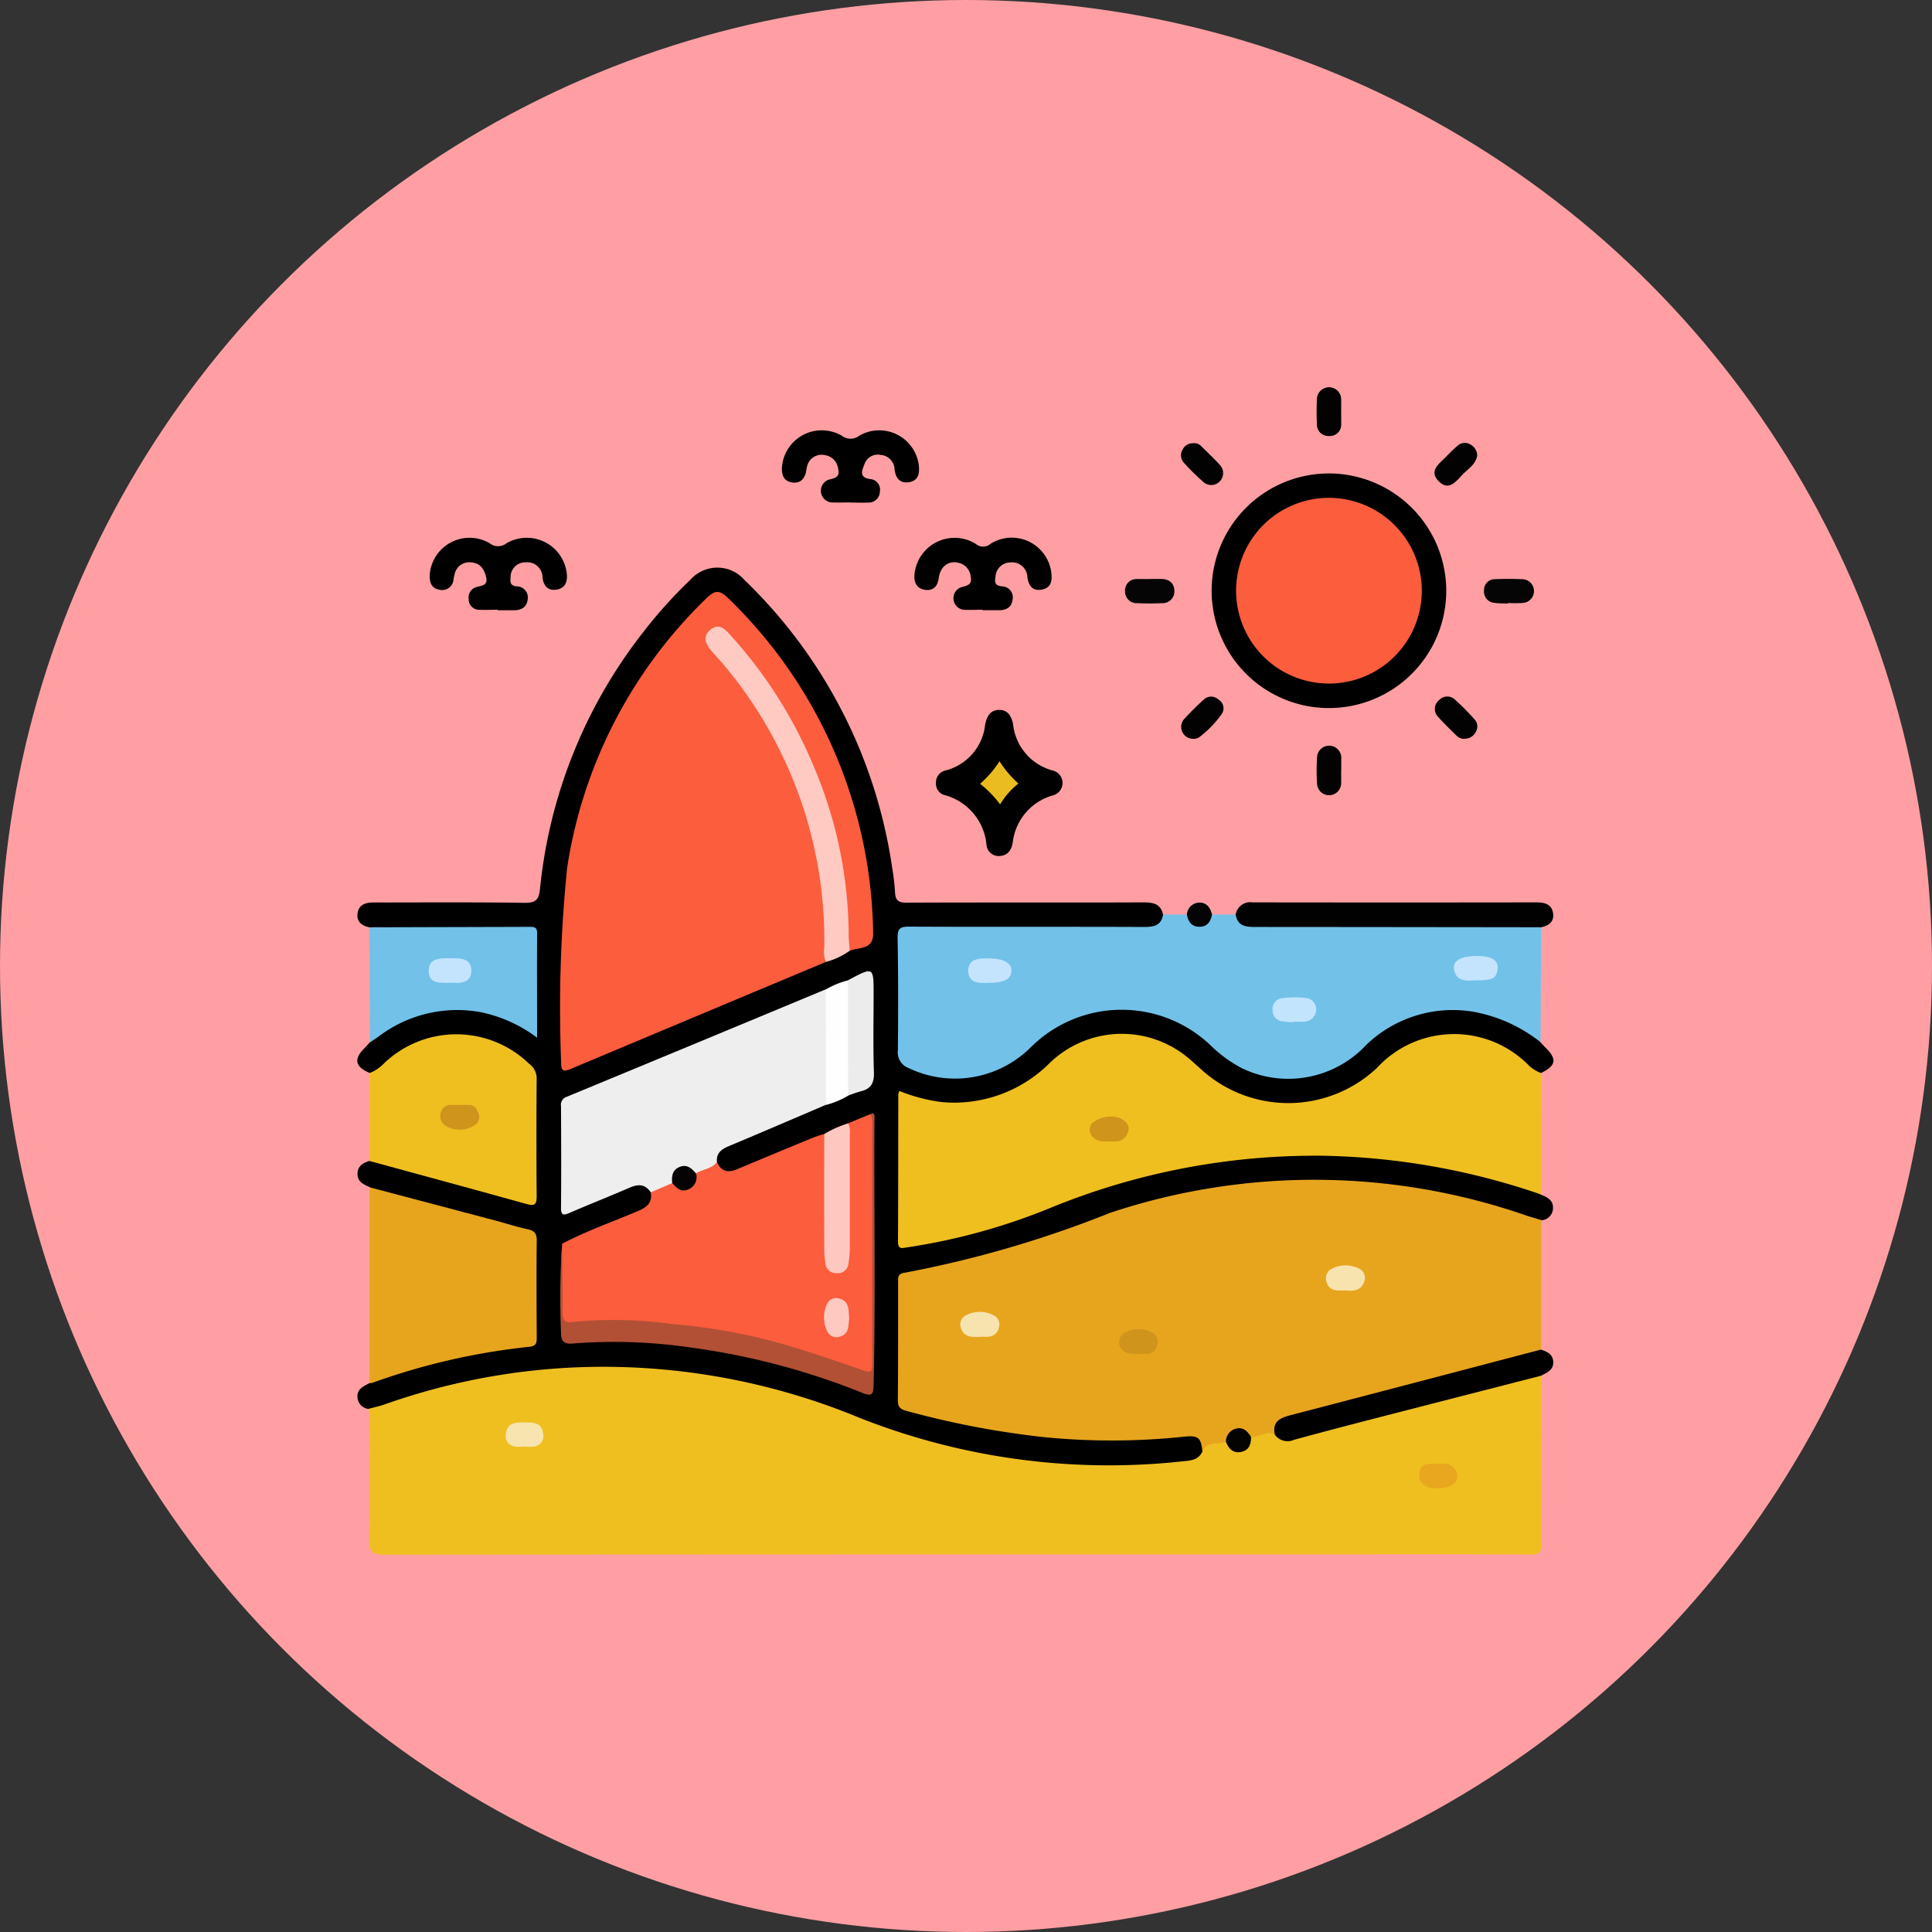 <svg xmlns="http://www.w3.org/2000/svg" xmlns:xlink="http://www.w3.org/1999/xlink" width="64.888" height="64.888" viewBox="0 0 64.888 64.888">
  <rect x="0" y="0" width="64.888" height="64.888" fill="#333333" stroke="none"/>
  <defs>
    <clipPath id="clip-path">
      <rect id="Rectángulo_38169" data-name="Rectángulo 38169" width="40.181" height="39.214" fill="none"/>
    </clipPath>
  </defs>
  <g id="_105" data-name="105" transform="translate(0.125 0.424)">
    <circle id="Elipse_4823" data-name="Elipse 4823" cx="32.444" cy="32.444" r="32.444" transform="translate(-0.125 -0.424)" fill="#ff9fa3"/>
    <g id="Grupo_159169" data-name="Grupo 159169" transform="translate(11.874 12.576)">
      <g id="Grupo_159169-2" data-name="Grupo 159169" clip-path="url(#clip-path)">
        <path id="Trazado_137620" data-name="Trazado 137620" d="M40.657,112.18c0,1.886,0,3.771.012,5.657,0,.308-.113.349-.379.348-1.995-.01-3.989-.005-5.983-.005q-16.25,0-32.5.011c-.422,0-.515-.11-.507-.516.028-1.311.011-2.623.009-3.935a1.007,1.007,0,0,0-.038-.445c.016-.1.1-.124.174-.151a24.1,24.1,0,0,1,6.35-1.332,23.735,23.735,0,0,1,10.548,1.867,20.167,20.167,0,0,0,7,1.352c1.065.022,2.124-.007,3.184-.091a.834.834,0,0,0,.623-.256.871.871,0,0,1,.876-.349.555.555,0,0,1,.2.133c.289.226.413.2.593-.14a.515.515,0,0,1,.089-.136.9.9,0,0,1,.869-.1.684.684,0,0,0,.657.094c2.071-.537,4.138-1.084,6.207-1.627q.791-.208,1.585-.4c.141-.035.291-.1.428.019" transform="translate(-0.898 -78.976)" fill="#efbf20"/>
        <path id="Trazado_137621" data-name="Trazado 137621" d="M28.384,50.359c-.111.25-.333.3-.572.32a22.788,22.788,0,0,1-10.953-1.455,22.508,22.508,0,0,0-9.092-1.705A22.06,22.06,0,0,0,.922,48.776c-.178.064-.366.1-.549.152a.414.414,0,0,1-.366-.38c-.026-.295.211-.379.41-.49a.965.965,0,0,1,.5-.267,22.792,22.792,0,0,1,4.335-1.008c.623-.081.622-.089.623-.7,0-.832,0-1.663,0-2.5,0-.513-.012-.522-.521-.666-1.5-.423-3-.807-4.5-1.226a.7.7,0,0,1-.432-.208c-.2-.094-.414-.172-.414-.443s.186-.374.407-.443c.162-.111.317-.018.47.021,1.5.392,3,.809,4.5,1.21.465.124.489.108.49-.372,0-1.145-.006-2.29.005-3.435a.867.867,0,0,0-.375-.763,3.361,3.361,0,0,0-4.335-.023c-.228.168-.4.474-.756.41-.487-.208-.54-.464-.174-.831.066-.066.126-.137.189-.205A2.892,2.892,0,0,1,2.109,35.6a4.191,4.191,0,0,1,3.47.431.353.353,0,0,0,.232.088c.106-.109.05-.252.054-.38a23.522,23.522,0,0,1,.061-2.495c.053-.375-.192-.39-.458-.39q-2.232,0-4.463,0a.949.949,0,0,1-.595-.1c-.261-.05-.44-.194-.4-.473.046-.3.28-.363.553-.362,1.68,0,3.36-.013,5.04.013.388.006.5-.1.535-.477A16.657,16.657,0,0,1,9.6,22.846a15.4,15.4,0,0,1,1.588-1.764,1.208,1.208,0,0,1,1.817.006,16.766,16.766,0,0,1,4.957,9.643,7.825,7.825,0,0,1,.1.852c.012.28.128.344.4.343,2.65-.012,5.3,0,7.949-.01.316,0,.574.047.651.408.1.314-.115.417-.347.489a1.913,1.913,0,0,1-.571.035q-3.666,0-7.334,0c-.585,0-.576.019-.531.608.079,1.036.021,2.075.031,3.113.007.715.039.778.72.975a3.508,3.508,0,0,0,3.584-.907,4.413,4.413,0,0,1,5.516-.479,6.809,6.809,0,0,1,.86.694,3.433,3.433,0,0,0,4.655-.1,4.494,4.494,0,0,1,2.672-1.31,4.54,4.54,0,0,1,3.168.859.817.817,0,0,1,.256.314c.054.059.106.12.163.175.4.391.363.609-.147.858-.207.072-.332-.076-.469-.181a5.317,5.317,0,0,0-1.021-.678,3.412,3.412,0,0,0-3.864.688,4.46,4.46,0,0,1-4.51,1.083,4.888,4.888,0,0,1-1.9-1.17,3.369,3.369,0,0,0-4.7.049,4.5,4.5,0,0,1-4.621,1.1c-.288-.086-.359-.016-.357.268.009,1.38,0,2.759,0,4.139,0,.444.037.471.476.4a23.276,23.276,0,0,0,4.829-1.4,23.095,23.095,0,0,1,15.6-.5.878.878,0,0,1,.529.286c.222.086.434.191.41.477a.413.413,0,0,1-.4.384c-.223.131-.427.009-.627-.061A20.907,20.907,0,0,0,33.408,41.4a21.983,21.983,0,0,0-7.257.791c-1.305.366-2.546.91-3.827,1.34a23.667,23.667,0,0,1-3.452.874c-.523.092-.545.121-.549.667-.009,1.148.028,2.3-.021,3.442-.013.307.174.366.39.426a31.644,31.644,0,0,0,3.489.718,21.838,21.838,0,0,0,3.018.226,14.3,14.3,0,0,0,2-.092,3.509,3.509,0,0,1,.695-.032c.431.032.531.158.49.6" transform="translate(0 -14.609)"/>
        <path id="Trazado_137622" data-name="Trazado 137622" d="M72.125,99.89c-.043-.456-.133-.545-.593-.5a23.089,23.089,0,0,1-4.741.016,29.625,29.625,0,0,1-4.612-.882c-.211-.057-.284-.139-.282-.36.012-1.311.008-2.621.009-3.932,0-.163-.029-.315.222-.346a36.921,36.921,0,0,0,6.887-2.008A21.728,21.728,0,0,1,83,91.963c.167.056.338.1.507.156q0,2.174-.007,4.347c-.087.171-.262.184-.416.225q-3.82,1.01-7.644,2.009c-.385.1-.728.211-.881.62-.284-.149-.527.1-.8.082-.5-.223-.5-.223-.843.164-.263.11-.638-.051-.791.325" transform="translate(-43.741 -64.14)" fill="#e7a51e"/>
        <path id="Trazado_137623" data-name="Trazado 137623" d="M83.51,79.47a23.734,23.734,0,0,0-7.3-1.3,23.465,23.465,0,0,0-9.218,1.768,20.718,20.718,0,0,1-4.759,1.307c-.172.025-.32.088-.318-.192.009-1.653.007-3.306.011-4.959a.348.348,0,0,1,.038-.1,5.564,5.564,0,0,0,1.449.376,4.54,4.54,0,0,0,3.607-1.325,3.481,3.481,0,0,1,4.574-.216c.172.134.329.287.493.431A4.347,4.347,0,0,0,78,75.221a3.52,3.52,0,0,1,5.13-.056,1.3,1.3,0,0,0,.383.228q0,2.039-.007,4.077" transform="translate(-43.754 -52.353)" fill="#efbf20"/>
        <path id="Trazado_137624" data-name="Trazado 137624" d="M83.467,64.683a5.1,5.1,0,0,0-2.282-1.03,4.193,4.193,0,0,0-3.577,1.117,3.582,3.582,0,0,1-4.17.786,4.418,4.418,0,0,1-1.025-.738,4.327,4.327,0,0,0-6.059.019,3.608,3.608,0,0,1-4.119.71.563.563,0,0,1-.358-.6c.014-1.256.013-2.513-.009-3.768-.006-.314.082-.382.385-.381,2.635.012,5.27,0,7.9.011.319,0,.574-.048.631-.419h.795c.423.383.423.383.845,0h.795a1.478,1.478,0,0,0,1.033.282q4.268-.01,8.537,0c.236,0,.5-.064.692.148q-.009,1.932-.018,3.863" transform="translate(-43.72 -42.676)" fill="#72c1e8"/>
        <path id="Trazado_137625" data-name="Trazado 137625" d="M1.424,91.631q2.113.558,4.226,1.117c.356.094.706.21,1.065.287.224.048.321.134.318.379-.012,1.079-.006,2.158,0,3.237,0,.172.006.308-.24.334A22.455,22.455,0,0,0,1.5,98.2a.3.3,0,0,1-.081.006q0-3.285,0-6.571" transform="translate(-1.005 -64.753)" fill="#e7a51e"/>
        <path id="Trazado_137626" data-name="Trazado 137626" d="M1.406,75.407a1.372,1.372,0,0,0,.5-.34,3.511,3.511,0,0,1,4.861.028.606.606,0,0,1,.253.481q-.016,1.988,0,3.976c0,.272-.076.325-.333.254-1.76-.489-3.522-.967-5.284-1.448q0-1.476,0-2.952" transform="translate(-0.994 -52.366)" fill="#efbf20"/>
        <path id="Trazado_137627" data-name="Trazado 137627" d="M105.707,13.834a3.94,3.94,0,1,1-3.918-3.946,3.946,3.946,0,0,1,3.918,3.946" transform="translate(-69.132 -6.987)"/>
        <path id="Trazado_137628" data-name="Trazado 137628" d="M1.4,61.818q2.683-.007,5.365-.015c.148,0,.265,0,.263.206-.006,1.145,0,2.291,0,3.517a4.741,4.741,0,0,0-1.9-.858,4.365,4.365,0,0,0-3.438.83c-.088.063-.18.121-.27.181L1.4,61.818" transform="translate(-0.988 -43.674)" fill="#71c1e8"/>
        <path id="Trazado_137629" data-name="Trazado 137629" d="M68.354,41.874a.408.408,0,0,1-.4-.373,1.911,1.911,0,0,0-1.412-1.676.388.388,0,0,1-.285-.4A.407.407,0,0,1,66.579,39a1.786,1.786,0,0,0,1.329-1.544c.054-.251.155-.484.461-.49s.421.215.476.471a1.807,1.807,0,0,0,1.356,1.57.431.431,0,0,1,0,.825,1.864,1.864,0,0,0-1.369,1.613c-.055.25-.176.427-.477.429" transform="translate(-46.82 -26.123)"/>
        <path id="Trazado_137630" data-name="Trazado 137630" d="M110.842,59.838q-4.815-.007-9.63-.01c-.319,0-.575-.047-.632-.419a.494.494,0,0,1,.567-.407q4.769.007,9.539,0c.273,0,.507.063.553.362.043.279-.136.422-.4.473" transform="translate(-71.077 -41.695)" fill="#010101"/>
        <path id="Trazado_137631" data-name="Trazado 137631" d="M105.014,113.054c-.093-.442.188-.56.538-.651q4.2-1.095,8.4-2.2c.2.07.4.146.413.41.012.287-.218.363-.412.469q-2.469.633-4.939,1.268c-1.119.289-2.239.578-3.354.883a.528.528,0,0,1-.649-.176" transform="translate(-74.197 -77.876)"/>
        <path id="Trazado_137632" data-name="Trazado 137632" d="M66.08,19.66c-.218,0-.438.015-.654,0a.392.392,0,0,1-.081-.749c.194-.062.4-.067.334-.374a.518.518,0,0,0-.408-.452.5.5,0,0,0-.588.259.857.857,0,0,0-.079.273c-.042.282-.208.422-.481.371s-.356-.268-.329-.528a1.353,1.353,0,0,1,2.06-1.01.369.369,0,0,0,.486,0,1.339,1.339,0,0,1,2.048.962c.034.27,0,.511-.312.571s-.448-.123-.491-.41a.514.514,0,0,0-.579-.5.5.5,0,0,0-.49.464c-.032.174-.04.314.211.337a.371.371,0,0,1,.359.454c-.035.263-.224.354-.473.349-.177,0-.355,0-.533,0V19.66" transform="translate(-45.078 -12.182)"/>
        <path id="Trazado_137633" data-name="Trazado 137633" d="M10.582,19.656c-.218,0-.438.014-.654,0a.348.348,0,0,1-.323-.363.357.357,0,0,1,.238-.39c.18-.064.428-.038.343-.362-.07-.263-.2-.45-.488-.473a.5.5,0,0,0-.56.373,1.989,1.989,0,0,0-.042.2.382.382,0,0,1-.47.344c-.266-.043-.337-.239-.33-.485a1.34,1.34,0,0,1,2.014-1.077.447.447,0,0,0,.557.006A1.352,1.352,0,0,1,12.9,18.442c.029.26-.044.481-.32.535-.294.057-.456-.1-.495-.4a.513.513,0,0,0-.572-.512.49.49,0,0,0-.5.5c-.016.16-.018.285.206.307a.374.374,0,0,1,.366.451c-.034.256-.222.356-.472.351-.177,0-.355,0-.533,0v-.013" transform="translate(-5.863 -12.178)"/>
        <path id="Trazado_137634" data-name="Trazado 137634" d="M50.935,7.364c-.218,0-.437.011-.654,0a.394.394,0,0,1-.1-.759c.2-.057.4-.071.33-.367a.528.528,0,0,0-.449-.463.5.5,0,0,0-.571.3,1.018,1.018,0,0,0-.053.236c-.054.263-.2.427-.483.381-.26-.042-.34-.231-.334-.481A1.34,1.34,0,0,1,50.63,5.123a.484.484,0,0,0,.6-.006,1.34,1.34,0,0,1,1.987.981c.033.279,0,.543-.341.589-.307.041-.438-.155-.472-.438a.5.5,0,0,0-.472-.48.467.467,0,0,0-.531.292c-.083.216-.216.471.2.521a.352.352,0,0,1,.31.414.374.374,0,0,1-.4.373c-.191.009-.382,0-.573,0V7.364" transform="translate(-34.359 -3.49)"/>
        <path id="Trazado_137635" data-name="Trazado 137635" d="M110.666.826c0,.136.006.273,0,.409a.379.379,0,0,1-.409.409.386.386,0,0,1-.405-.418,8.074,8.074,0,0,1,0-.817.407.407,0,1,1,.814.008c.005.136,0,.273,0,.409" transform="translate(-77.621 0)" fill="#020202"/>
        <path id="Trazado_137636" data-name="Trazado 137636" d="M110.662,41.924c0,.136.005.273,0,.409a.405.405,0,0,1-.81.011,6.544,6.544,0,0,1,0-.858.407.407,0,1,1,.813.029c0,.136,0,.273,0,.409" transform="translate(-77.617 -29.035)" fill="#020202"/>
        <path id="Trazado_137637" data-name="Trazado 137637" d="M129.8,22.791c-.149-.007-.3,0-.448-.024a.376.376,0,0,1-.352-.424.36.36,0,0,1,.363-.371c.3-.013.6-.013.9,0a.4.4,0,0,1,.028.8,4.46,4.46,0,0,1-.489,0c0,.007,0,.013,0,.02" transform="translate(-91.156 -15.52)" fill="#050505"/>
        <path id="Trazado_137638" data-name="Trazado 137638" d="M88.784,21.967h.327c.274,0,.457.131.46.406a.394.394,0,0,1-.422.408c-.272.013-.545.012-.817,0a.39.39,0,0,1-.418-.41.382.382,0,0,1,.42-.4c.15,0,.3,0,.45,0" transform="translate(-62.127 -15.523)" fill="#050505"/>
        <path id="Trazado_137639" data-name="Trazado 137639" d="M124.359,36.859a.345.345,0,0,1-.264-.111c-.205-.2-.414-.4-.6-.609a.381.381,0,0,1,.016-.581.375.375,0,0,1,.551,0,8.894,8.894,0,0,1,.633.638.352.352,0,0,1,.055.419.416.416,0,0,1-.385.24" transform="translate(-87.177 -25.044)" fill="#020202"/>
        <path id="Trazado_137640" data-name="Trazado 137640" d="M124.776,6.826c-.049.293-.3.438-.487.63-.221.231-.466.574-.806.228s.011-.581.235-.81c.133-.136.268-.272.413-.394a.36.36,0,0,1,.422-.027.432.432,0,0,1,.224.372" transform="translate(-87.162 -4.522)" fill="#020202"/>
        <path id="Trazado_137641" data-name="Trazado 137641" d="M94.758,6.423a.319.319,0,0,1,.248.1c.223.219.453.434.659.669a.4.4,0,0,1-.553.563,7.7,7.7,0,0,1-.7-.688.367.367,0,0,1-.033-.424.379.379,0,0,1,.375-.218" transform="translate(-66.661 -4.538)" fill="#020202"/>
        <path id="Trazado_137642" data-name="Trazado 137642" d="M94.763,36.858a.4.4,0,0,1-.331-.659c.213-.229.432-.453.666-.661a.356.356,0,0,1,.487,0,.341.341,0,0,1,.128.466,3.528,3.528,0,0,1-.79.815.34.34,0,0,1-.159.04" transform="translate(-66.664 -25.045)" fill="#020202"/>
        <path id="Trazado_137643" data-name="Trazado 137643" d="M95.834,59.435c-.045.236-.156.411-.423.411s-.378-.175-.422-.411a.43.43,0,0,1,.4-.4c.257-.011.388.16.443.4" transform="translate(-67.126 -41.72)" fill="#040405"/>
        <path id="Trazado_137644" data-name="Trazado 137644" d="M17.651,119.355a2.055,2.055,0,0,1-.324,0,.353.353,0,0,1-.316-.438c.051-.4.365-.37.65-.372s.564.006.6.382a.355.355,0,0,1-.327.43,1.941,1.941,0,0,1-.283,0h0" transform="translate(-12.018 -83.77)" fill="#f7e4ae"/>
        <path id="Trazado_137645" data-name="Trazado 137645" d="M122.233,123.282a1.852,1.852,0,0,1,.285,0,.414.414,0,0,1,.364.427c.008.27-.321.418-.79.387-.3-.02-.5-.173-.481-.483.028-.4.356-.33.622-.333" transform="translate(-85.937 -87.116)" fill="#e8a71e"/>
        <path id="Trazado_137646" data-name="Trazado 137646" d="M99.463,119.668a.447.447,0,0,1,.35-.447c.243-.05.378.1.493.283,0,.231-.055.439-.319.5-.28.063-.429-.1-.524-.334" transform="translate(-70.287 -84.243)" fill="#040301"/>
        <path id="Trazado_137647" data-name="Trazado 137647" d="M32.2,35.883q-4.276,1.791-8.551,3.586c-.23.1-.349.113-.343-.195a46.626,46.626,0,0,1,.2-6.543,15.911,15.911,0,0,1,4.658-9.04c.317-.313.466-.312.789.012A15.937,15.937,0,0,1,33.785,34.91c.016.574-.471.474-.792.6a.673.673,0,0,1-.161-.57,14.961,14.961,0,0,0-3.889-9.915.836.836,0,0,0-.213-.19.264.264,0,0,0-.307-.006.268.268,0,0,0-.091.295,1.022,1.022,0,0,0,.272.451,14.477,14.477,0,0,1,3.6,8.31,10.476,10.476,0,0,1-.009,2" transform="translate(-16.458 -16.577)" fill="#fb5d3d"/>
        <path id="Trazado_137648" data-name="Trazado 137648" d="M28.569,84.882c.148.34.392.358.7.227.823-.349,1.649-.689,2.475-1.03.136-.056.279-.1.419-.145a.878.878,0,0,1,.106.591c0,1.038,0,2.075,0,3.112a1.242,1.242,0,0,0,.106.639c.126.219.318.217.432-.008a1.566,1.566,0,0,0,.11-.722q0-1.72,0-3.439a2.018,2.018,0,0,1,.048-.528l.728-.3c.158-.009.126.112.126.2,0,2.758,0,5.516.005,8.275,0,.3-.155.308-.367.239Q32.876,91.8,32.3,91.6a22.39,22.39,0,0,0-6.2-1.237,14.512,14.512,0,0,0-2.328-.011c-.3.032-.454-.058-.438-.4.037-.776-.03-1.554.033-2.331.829-.438,1.716-.742,2.575-1.111.29-.125.454-.286.4-.612.168-.262.452-.291.716-.362.522.252.575.232.787-.294a1.363,1.363,0,0,1,.726-.358" transform="translate(-16.484 -58.85)" fill="#fb5d3d"/>
        <path id="Trazado_137649" data-name="Trazado 137649" d="M27.063,75.48l-.722.31c-.186-.285-.425-.28-.711-.156-.661.287-1.332.55-1.993.837-.21.091-.313.118-.309-.177.011-1.132.006-2.265,0-3.4a.279.279,0,0,1,.19-.312q4.352-1.8,8.7-3.609a.6.6,0,0,1,.139.491c.007.962,0,1.924,0,2.886a.706.706,0,0,1-.131.5c-1.086.463-2.17.931-3.26,1.387-.251.105-.43.234-.4.535-.177.236-.482.236-.708.382-.528-.16-.528-.16-.8.322" transform="translate(-16.485 -48.744)" fill="#eee"/>
        <path id="Trazado_137650" data-name="Trazado 137650" d="M43.911,38.7a.894.894,0,0,1-.055-.482A14.351,14.351,0,0,0,40.629,28.9c-.177-.225-.374-.434-.562-.65s-.314-.48-.039-.71.48-.037.664.167a15.243,15.243,0,0,1,2.8,4.4,14.6,14.6,0,0,1,1.184,5.684c0,.177.022.353.034.53a2.539,2.539,0,0,1-.8.377" transform="translate(-28.171 -19.389)" fill="#fecac2"/>
        <path id="Trazado_137651" data-name="Trazado 137651" d="M23.292,87.544c.006.765.023,1.53.014,2.294,0,.269.078.378.351.336a14.418,14.418,0,0,1,3.377.075A19.188,19.188,0,0,1,30.988,91c.821.246,1.633.525,2.442.808.222.078.282.051.282-.189q-.008-4.079,0-8.158c0-.095.009-.194-.081-.261.036-.011.083-.041.105-.029.07.04.05.119.05.184-.021,2.989.044,5.978-.031,8.967-.007.279-.06.358-.352.244a23.942,23.942,0,0,0-5.789-1.533,17.719,17.719,0,0,0-3.916-.138c-.275.027-.438-.006-.438-.339a26.188,26.188,0,0,1,.036-3.016" transform="translate(-16.415 -58.775)" fill="#b15035"/>
        <path id="Trazado_137652" data-name="Trazado 137652" d="M54.256,84.3a.643.643,0,0,1,.058.358q0,1.946,0,3.892a3.284,3.284,0,0,1-.043.447.356.356,0,0,1-.388.339A.362.362,0,0,1,53.493,89a3.357,3.357,0,0,1-.037-.488q-.006-1.925,0-3.851a3.692,3.692,0,0,1,.8-.356" transform="translate(-37.772 -59.575)" fill="#fec8c0"/>
        <path id="Trazado_137653" data-name="Trazado 137653" d="M55.86,67.2c.862-.462.862-.462.862.476,0,.871-.02,1.743.01,2.613.012.361-.1.558-.444.639a4.217,4.217,0,0,0-.421.145.6.6,0,0,1-.137-.492c-.006-.961,0-1.922,0-2.883a.709.709,0,0,1,.131-.5" transform="translate(-39.38 -47.275)" fill="#ececec"/>
        <path id="Trazado_137654" data-name="Trazado 137654" d="M54.385,67.929q0,1.936.008,3.873a2.824,2.824,0,0,1-.745.311q0-1.939-.009-3.877a2.9,2.9,0,0,1,.746-.307" transform="translate(-37.905 -48.003)" fill="#fefefe"/>
        <path id="Trazado_137655" data-name="Trazado 137655" d="M111.594,101.415c-.275,0-.543.044-.645-.266a.358.358,0,0,1,.126-.441,1.006,1.006,0,0,1,.938-.037.346.346,0,0,1,.205.409c-.089.339-.366.36-.624.335" transform="translate(-78.386 -71.073)" fill="#f7e3ae"/>
        <path id="Trazado_137656" data-name="Trazado 137656" d="M87.8,108.7a.979.979,0,0,1-.263-.023.372.372,0,0,1-.156-.663.991.991,0,0,1,.956-.041.37.37,0,0,1,.17.457.358.358,0,0,1-.4.271c-.067-.007-.136,0-.306,0" transform="translate(-61.646 -76.229)" fill="#cf941c"/>
        <path id="Trazado_137657" data-name="Trazado 137657" d="M69.741,106.722c-.315.019-.564.018-.671-.278a.344.344,0,0,1,.182-.45.989.989,0,0,1,.9,0,.346.346,0,0,1,.191.413.383.383,0,0,1-.336.313,1.8,1.8,0,0,1-.265,0" transform="translate(-48.791 -74.826)" fill="#f7e3ae"/>
        <path id="Trazado_137658" data-name="Trazado 137658" d="M84.41,84.349a.772.772,0,0,1-.229-.019.483.483,0,0,1-.231-.149.328.328,0,0,1-.013-.444.964.964,0,0,1,.937-.175c.166.087.342.218.278.443a.442.442,0,0,1-.446.344h-.3" transform="translate(-59.258 -59.011)" fill="#cf941c"/>
        <path id="Trazado_137659" data-name="Trazado 137659" d="M105.516,70.707a2.232,2.232,0,0,1-.4-.029.361.361,0,0,1-.313-.366.352.352,0,0,1,.311-.406,3.1,3.1,0,0,1,.807-.009.384.384,0,0,1,.346.392.413.413,0,0,1-.383.4,2.223,2.223,0,0,1-.365,0v.011" transform="translate(-74.059 -49.378)" fill="#c3e4fd"/>
        <path id="Trazado_137660" data-name="Trazado 137660" d="M126.231,65.961c-.248.014-.6.044-.67-.378-.05-.288.249-.444.781-.443.553,0,.775.189.66.56-.067.215-.19.26-.771.26" transform="translate(-88.727 -46.033)" fill="#c4e4fd"/>
        <path id="Trazado_137661" data-name="Trazado 137661" d="M70.619,66.233c-.279.018-.657.018-.665-.4s.369-.426.7-.421c.493.006.762.154.752.427s-.258.395-.784.395" transform="translate(-49.434 -46.224)" fill="#c4e4fd"/>
        <path id="Trazado_137662" data-name="Trazado 137662" d="M10.146,82.19h.326c.186,0,.253.135.312.276a.325.325,0,0,1-.085.371.914.914,0,0,1-1.047.036.4.4,0,0,1-.131-.44.349.349,0,0,1,.38-.245c.081,0,.163,0,.245,0h0" transform="translate(-6.713 -58.079)" fill="#cf941c"/>
        <path id="Trazado_137663" data-name="Trazado 137663" d="M106.862,15.823a3.119,3.119,0,1,1-3.1-3.143,3.125,3.125,0,0,1,3.1,3.143" transform="translate(-71.108 -8.96)" fill="#fb5d3d"/>
        <path id="Trazado_137664" data-name="Trazado 137664" d="M8.94,66.23c-.375,0-.763.049-.763-.4,0-.419.361-.428.689-.425s.739-.031.744.409-.395.434-.67.413" transform="translate(-5.778 -46.222)" fill="#c4e4fd"/>
        <path id="Trazado_137665" data-name="Trazado 137665" d="M71.984,44.3a3.586,3.586,0,0,0-.673-.691,3.588,3.588,0,0,0,.654-.758,3.5,3.5,0,0,0,.634.749,2.574,2.574,0,0,0-.615.7" transform="translate(-50.393 -30.284)" fill="#ebbc1f"/>
        <path id="Trazado_137666" data-name="Trazado 137666" d="M54.3,104.984c-.038.241.011.507-.27.608a.349.349,0,0,1-.441-.111,1.055,1.055,0,0,1-.031-.977.334.334,0,0,1,.418-.171c.355.1.288.412.324.651" transform="translate(-37.777 -73.717)" fill="#fec9c1"/>
        <path id="Trazado_137667" data-name="Trazado 137667" d="M36.045,89.756c-.023-.229,0-.44.248-.542s.407.048.552.22a.443.443,0,0,1-.252.532c-.243.109-.4-.04-.547-.21" transform="translate(-25.467 -63.021)" fill="#050303"/>
      </g>
    </g>
  </g>
</svg>
